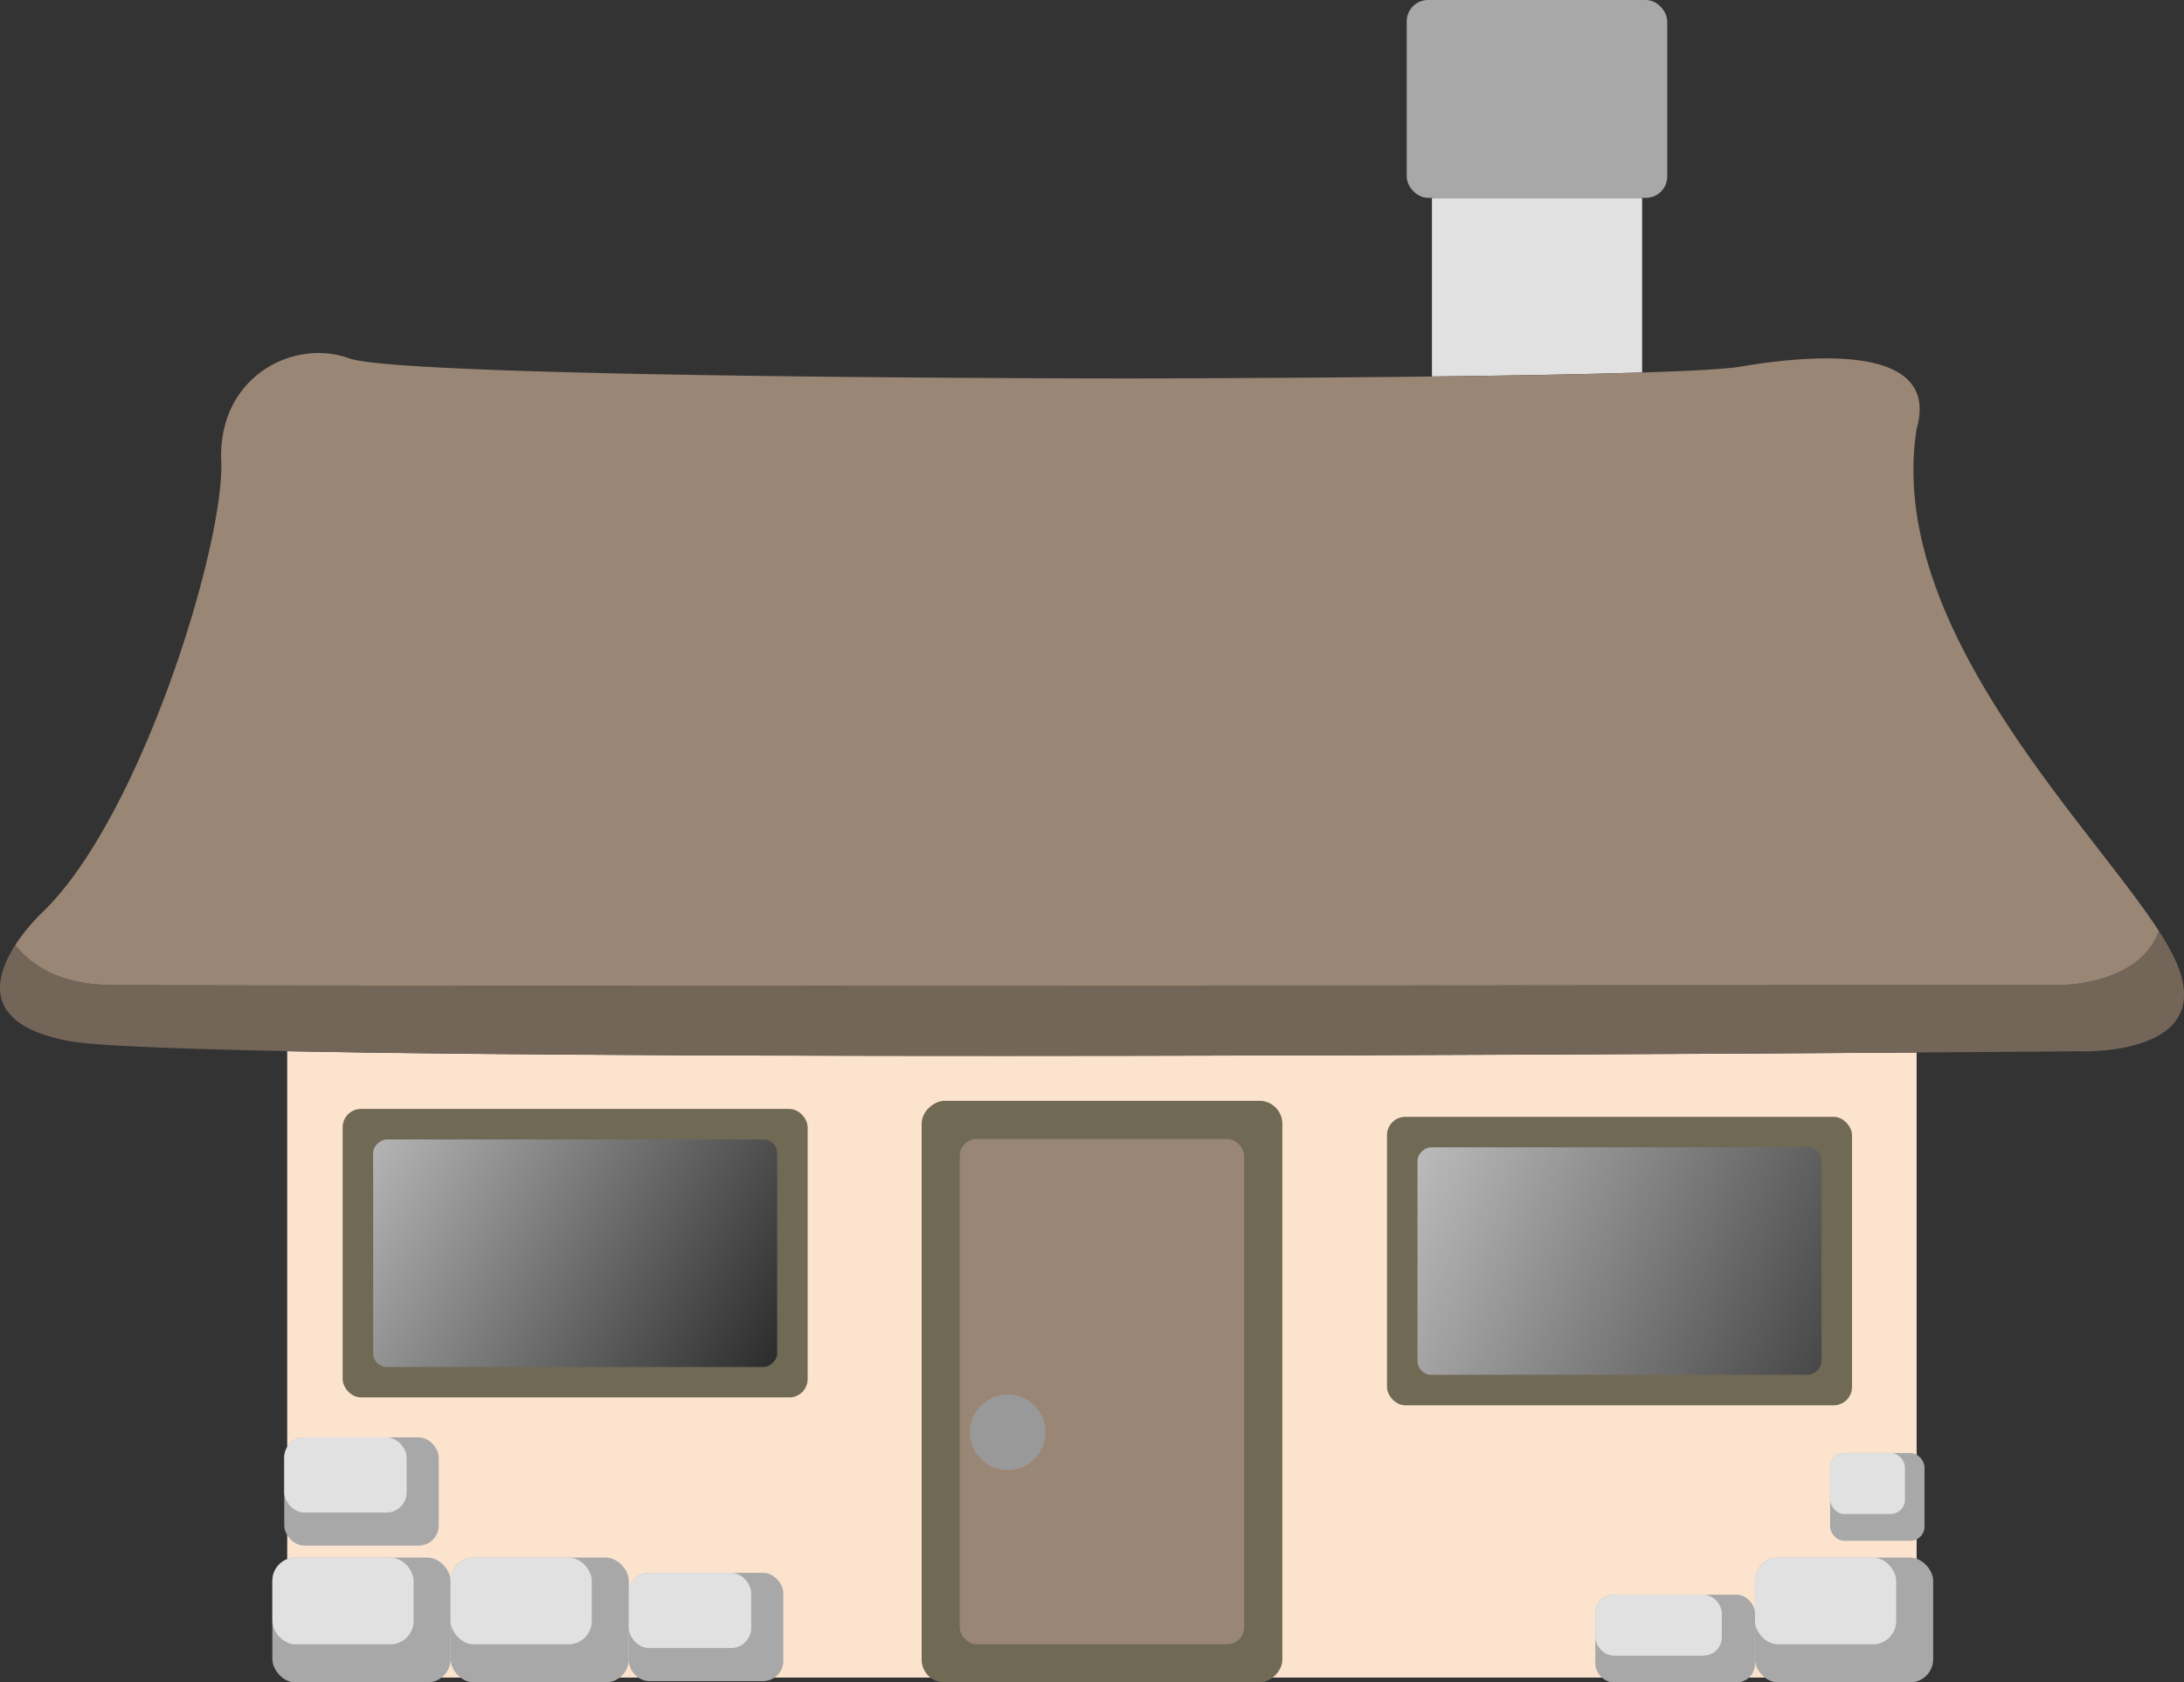 <svg xmlns="http://www.w3.org/2000/svg" xmlns:xlink="http://www.w3.org/1999/xlink" viewBox="0 0 459.22 353.69"><rect x="0" y="0" width="459.22" height="353.69" fill="#333333" stroke="none"/><defs><style>.cls-1{fill:#fbe3ce;}.cls-2{fill:#736558;}.cls-3{fill:#706954;}.cls-4{fill:url(#linear-gradient);}.cls-5{fill:#998675;}.cls-6{fill:#999;}.cls-7{fill:url(#linear-gradient-2);}.cls-8{fill:#e1e1e1;}.cls-9{fill:#a8a8a8;}</style><linearGradient id="linear-gradient" x1="33.17" y1="212.49" x2="189.61" y2="303.33" gradientTransform="translate(384.39 142.52) rotate(90)" gradientUnits="userSpaceOnUse"><stop offset="0" stop-color="#fff"/><stop offset="1"/></linearGradient><linearGradient id="linear-gradient-2" x1="244.66" y1="221.12" x2="438.96" y2="310.28" gradientTransform="translate(605.64 -75.41) rotate(90)" xlink:href="#linear-gradient"/></defs><title>house-exterior</title><g id="Layer_2" data-name="Layer 2"><g id="Layer_6" data-name="Layer 6"><path class="cls-1" d="M60.39,221V352.67H403V221.27C327.77,221.76,146.77,222.7,60.39,221Z"/><path class="cls-2" d="M457.11,201.22a51.77,51.77,0,0,0-3.17-5.5c-4.07,11.35-20.51,11.35-20.51,11.35l-30.42,0c-73.63.06-261.35.21-342.62.11-20.68,0-34.47-.07-37.74-.13-10.61-.21-16.39-4.51-19.45-8.37-4.44,6.9-7,16.85,11.49,20.2,5.2.94,21.85,1.61,45.7,2.09,86.38,1.71,267.37.77,342.62.28C424.15,221.13,437,221,437,221S467.37,222.44,457.11,201.22Z"/><rect class="cls-3" x="72.05" y="233.13" width="97.77" height="60.64" rx="3.85" ry="3.85"/><rect class="cls-4" x="97.02" y="220.98" width="47.83" height="84.95" rx="2.87" ry="2.87" transform="translate(-142.52 384.39) rotate(-90)"/><rect class="cls-3" x="170.57" y="254.63" width="122.27" height="75.84" rx="4.81" ry="4.81" transform="translate(524.26 60.85) rotate(90)"/><rect class="cls-5" x="201.8" y="239.43" width="59.81" height="106.24" rx="3.59" ry="3.59"/><circle class="cls-6" cx="211.89" cy="301.1" r="7.95"/><rect class="cls-3" x="291.64" y="234.79" width="97.77" height="60.64" rx="3.85" ry="3.85"/><rect class="cls-7" x="316.62" y="222.64" width="47.83" height="84.95" rx="2.87" ry="2.87" transform="translate(75.41 605.64) rotate(-90)"/><path class="cls-8" d="M345.28,41.59H301.09V79.15c15.9-.19,31.9-.46,44.19-.84Z"/><path class="cls-5" d="M403,90.18c4.58-16-16.29-16.61-37.15-13.09-2.95.5-10.52.9-20.59,1.22-12.29.39-28.29.66-44.19.84-31.85.37-63.24.41-63.24.41s-152.78,0-164.45-4.24S45.81,79.21,46.52,96.9s-17,75-37.49,94.78a40.88,40.88,0,0,0-5.83,7c3.06,3.86,8.84,8.16,19.45,8.37,3.26.06,17.06.11,37.74.13,81.27.1,269,0,342.62-.11l30.42,0s16.44,0,20.51-11.35C439.13,172.87,396.51,131.52,403,90.18Z"/><rect class="cls-9" x="295.78" width="54.78" height="41.59" rx="4.48" ry="4.48"/><rect class="cls-9" x="57.27" y="327.44" width="37.47" height="26.25" rx="4.89" ry="4.89"/><rect class="cls-8" x="57.27" y="327.44" width="29.69" height="18.24" rx="4.89" ry="4.89"/><rect class="cls-9" x="94.74" y="327.44" width="37.47" height="26.25" rx="4.89" ry="4.89"/><rect class="cls-8" x="94.74" y="327.44" width="29.69" height="18.24" rx="4.89" ry="4.89"/><rect class="cls-9" x="132.22" y="330.65" width="32.48" height="22.76" rx="4.24" ry="4.24"/><rect class="cls-8" x="132.22" y="330.65" width="25.73" height="15.81" rx="4.24" ry="4.24"/><rect class="cls-9" x="59.77" y="302.17" width="32.48" height="22.76" rx="4.24" ry="4.24"/><rect class="cls-8" x="59.77" y="302.17" width="25.73" height="15.81" rx="4.24" ry="4.24"/><rect class="cls-9" x="369.01" y="327.44" width="37.47" height="26.25" rx="4.89" ry="4.89"/><rect class="cls-8" x="369.01" y="327.44" width="29.69" height="18.24" rx="4.89" ry="4.89"/><rect class="cls-9" x="384.81" y="305.46" width="19.85" height="18.45" rx="2.98" ry="2.98"/><rect class="cls-8" x="384.81" y="305.46" width="15.73" height="12.82" rx="2.98" ry="2.98"/><rect class="cls-9" x="335.44" y="335.24" width="33.57" height="18.45" rx="3.88" ry="3.88"/><rect class="cls-8" x="335.44" y="335.24" width="26.6" height="12.82" rx="3.88" ry="3.88"/></g></g></svg>